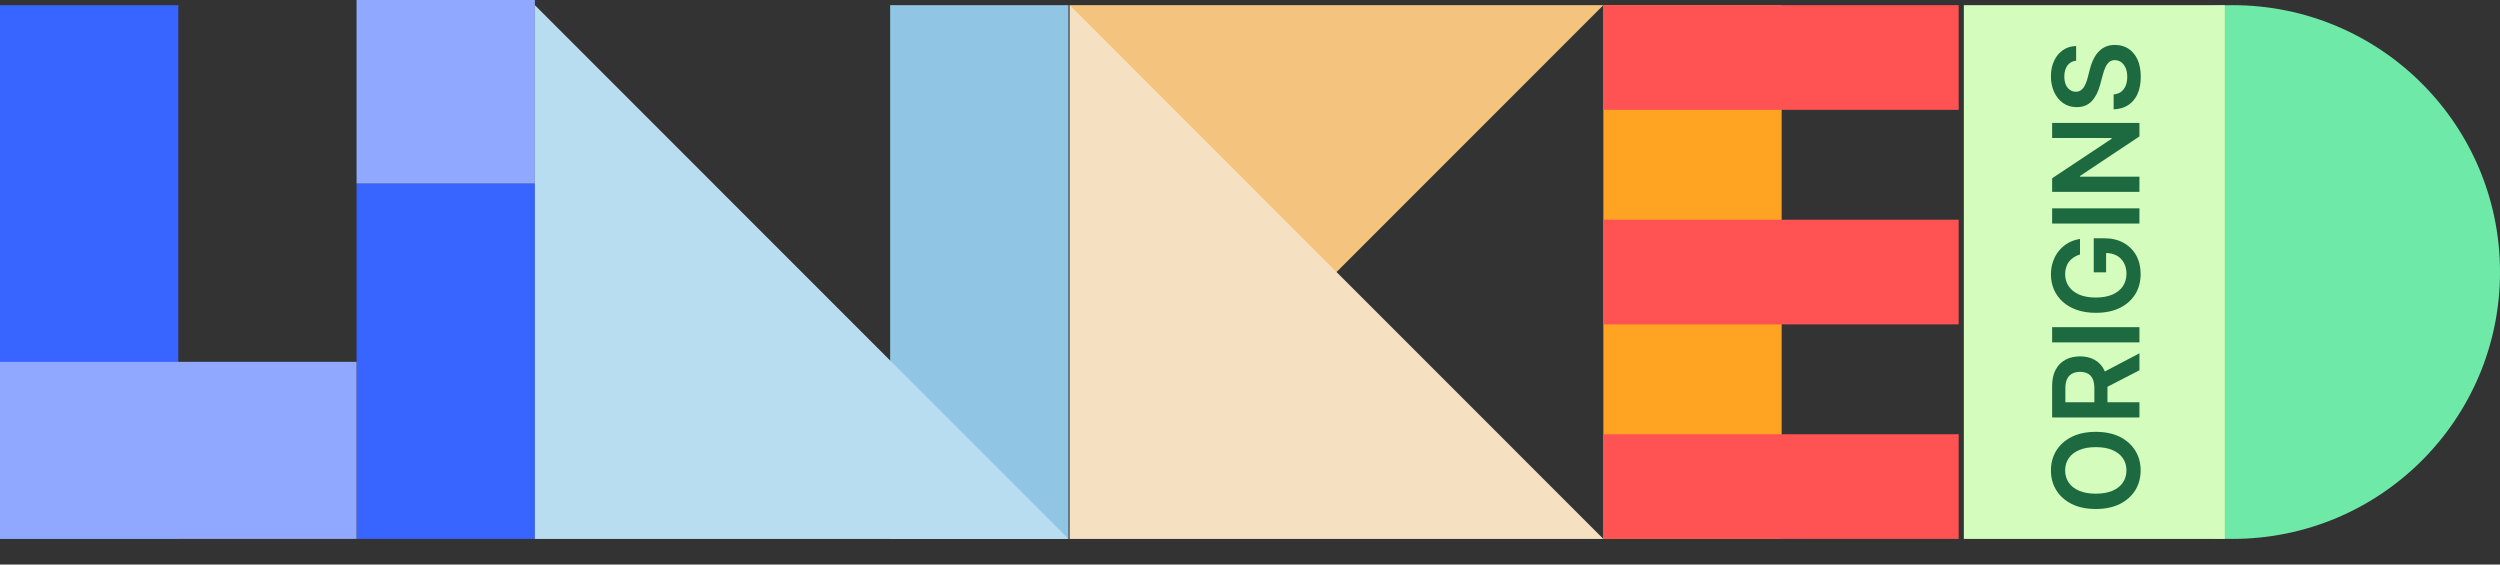 <svg width="62" height="14" viewBox="0 0 62 14" fill="none" xmlns="http://www.w3.org/2000/svg">
<rect x="0" y="0" width="62" height="14" fill="#333333" stroke="none"/>
<path d="M0 0.128H4.422V13.365H0V0.128Z" fill="#3864FF"/>
<path d="M8.843 4.551H13.265V13.365H8.843V4.551Z" fill="#3864FF"/>
<path d="M8.843 0H13.265V4.551H8.843V0Z" fill="#90A8FF"/>
<path d="M22.076 0.128H26.498V13.365H22.076V0.128Z" fill="#90C6E3"/>
<path d="M39.763 0.128H44.185V13.365H39.763V0.128Z" fill="#FFA422"/>
<path d="M13.265 0.128L26.498 13.365H13.265V0.128Z" fill="#B8DDF1"/>
<path d="M39.763 0.128L26.53 13.365V0.128H39.763Z" fill="#F4C37D"/>
<path d="M26.53 0.128L39.763 13.365H26.53V0.128Z" fill="#F5E0C1"/>
<path d="M0 13.365V8.974H8.843V13.365H0Z" fill="#90A8FF"/>
<path d="M39.763 0.128H48.575V2.724H39.763V0.128Z" fill="#FF5353"/>
<path d="M39.763 5.449H48.575V8.045H39.763V5.449Z" fill="#FF5353"/>
<path d="M39.763 10.769H48.575V13.365H39.763V10.769Z" fill="#FF5353"/>
<path d="M62 6.747C62 10.402 59.031 13.365 55.367 13.365C51.704 13.365 48.735 10.402 48.735 6.747C48.735 3.091 51.704 0.128 55.367 0.128C59.031 0.128 62 3.091 62 6.747Z" fill="#6FE9A7"/>
<path d="M48.703 0.128H55.175V13.365H48.703V0.128Z" fill="#D4FCBC"/>
<path d="M51.975 10.71C52.209 10.71 52.409 10.752 52.575 10.835C52.74 10.919 52.867 11.033 52.956 11.177C53.044 11.321 53.088 11.484 53.088 11.666C53.088 11.848 53.044 12.012 52.956 12.156C52.867 12.3 52.739 12.414 52.574 12.498C52.407 12.581 52.208 12.623 51.975 12.623C51.742 12.623 51.543 12.581 51.377 12.498C51.211 12.414 51.084 12.3 50.995 12.156C50.907 12.012 50.863 11.848 50.863 11.666C50.863 11.484 50.907 11.321 50.995 11.177C51.084 11.033 51.211 10.919 51.377 10.835C51.543 10.752 51.742 10.71 51.975 10.71ZM51.975 11.089C51.811 11.089 51.673 11.113 51.56 11.163C51.447 11.212 51.361 11.279 51.303 11.366C51.245 11.453 51.215 11.553 51.215 11.666C51.215 11.779 51.245 11.879 51.303 11.966C51.361 12.053 51.447 12.121 51.56 12.17C51.673 12.219 51.811 12.243 51.975 12.243C52.14 12.243 52.279 12.219 52.392 12.17C52.505 12.121 52.59 12.053 52.649 11.966C52.707 11.879 52.736 11.779 52.736 11.666C52.736 11.553 52.707 11.453 52.649 11.366C52.59 11.279 52.505 11.212 52.392 11.163C52.279 11.113 52.14 11.089 51.975 11.089Z" fill="#1D6940"/>
<path d="M53.058 10.353H50.893V9.572C50.893 9.412 50.922 9.278 50.98 9.17C51.037 9.06 51.118 8.978 51.223 8.922C51.326 8.866 51.447 8.838 51.585 8.838C51.724 8.838 51.845 8.867 51.947 8.924C52.048 8.98 52.127 9.063 52.183 9.173C52.238 9.282 52.265 9.417 52.265 9.577V10.133H51.94V9.628C51.94 9.534 51.926 9.458 51.899 9.398C51.872 9.339 51.832 9.295 51.78 9.266C51.727 9.237 51.662 9.222 51.585 9.222C51.508 9.222 51.443 9.237 51.389 9.266C51.334 9.295 51.292 9.34 51.264 9.399C51.235 9.459 51.221 9.536 51.221 9.63V9.976H53.058V10.353ZM52.077 9.277L53.058 8.762V9.183L52.077 9.689V9.277Z" fill="#1D6940"/>
<path d="M50.893 8.114H53.058V8.491H50.893V8.114Z" fill="#1D6940"/>
<path d="M51.584 6.311C51.527 6.327 51.476 6.351 51.431 6.381C51.385 6.41 51.346 6.445 51.314 6.486C51.281 6.527 51.257 6.574 51.241 6.627C51.224 6.68 51.215 6.737 51.215 6.8C51.215 6.911 51.245 7.011 51.303 7.098C51.362 7.186 51.448 7.255 51.561 7.305C51.674 7.354 51.811 7.379 51.973 7.379C52.137 7.379 52.275 7.354 52.389 7.305C52.502 7.255 52.589 7.187 52.648 7.098C52.706 7.01 52.736 6.908 52.736 6.791C52.736 6.686 52.715 6.594 52.672 6.517C52.63 6.439 52.57 6.379 52.492 6.337C52.414 6.295 52.323 6.274 52.218 6.274L52.231 6.189V6.754H51.925V5.909H52.185C52.37 5.909 52.531 5.947 52.666 6.023C52.801 6.099 52.906 6.203 52.979 6.336C53.051 6.469 53.088 6.621 53.088 6.793C53.088 6.985 53.043 7.154 52.953 7.299C52.863 7.443 52.735 7.556 52.57 7.637C52.403 7.718 52.206 7.758 51.978 7.758C51.803 7.758 51.647 7.734 51.509 7.687C51.372 7.639 51.255 7.572 51.159 7.486C51.063 7.4 50.989 7.299 50.939 7.183C50.889 7.067 50.863 6.941 50.863 6.805C50.863 6.689 50.881 6.582 50.916 6.482C50.951 6.383 51 6.294 51.064 6.217C51.128 6.139 51.204 6.075 51.292 6.025C51.381 5.975 51.478 5.942 51.584 5.926V6.311Z" fill="#1D6940"/>
<path d="M50.893 5.167H53.058V5.544H50.893V5.167Z" fill="#1D6940"/>
<path d="M50.893 3.048H53.058V3.383L51.583 4.364V4.381H53.058V4.759H50.893V4.421L52.369 3.441V3.423H50.893V3.048Z" fill="#1D6940"/>
<path d="M51.488 1.505C51.396 1.515 51.324 1.555 51.272 1.625C51.221 1.695 51.195 1.786 51.195 1.898C51.195 1.976 51.208 2.044 51.232 2.1C51.257 2.156 51.29 2.199 51.333 2.229C51.375 2.259 51.423 2.274 51.477 2.275C51.523 2.275 51.562 2.265 51.595 2.245C51.628 2.225 51.656 2.197 51.679 2.163C51.702 2.128 51.721 2.09 51.736 2.048C51.752 2.006 51.765 1.964 51.776 1.921L51.826 1.726C51.845 1.647 51.871 1.572 51.904 1.499C51.936 1.426 51.977 1.36 52.026 1.303C52.076 1.245 52.135 1.198 52.205 1.165C52.275 1.131 52.356 1.114 52.45 1.114C52.577 1.114 52.689 1.145 52.785 1.207C52.881 1.27 52.956 1.36 53.011 1.478C53.064 1.595 53.091 1.737 53.091 1.904C53.091 2.066 53.065 2.206 53.013 2.326C52.96 2.444 52.884 2.537 52.784 2.604C52.684 2.671 52.562 2.706 52.418 2.712V2.341C52.494 2.335 52.557 2.313 52.607 2.274C52.657 2.234 52.694 2.183 52.719 2.12C52.743 2.057 52.756 1.985 52.756 1.907C52.756 1.825 52.743 1.753 52.718 1.691C52.692 1.629 52.656 1.58 52.61 1.545C52.563 1.51 52.509 1.492 52.447 1.491C52.391 1.492 52.344 1.508 52.307 1.539C52.27 1.57 52.239 1.614 52.214 1.67C52.189 1.725 52.166 1.79 52.147 1.865L52.083 2.102C52.038 2.273 51.968 2.409 51.875 2.509C51.781 2.608 51.657 2.657 51.502 2.657C51.374 2.657 51.263 2.624 51.167 2.557C51.071 2.49 50.996 2.399 50.944 2.284C50.89 2.169 50.863 2.038 50.863 1.893C50.863 1.745 50.89 1.615 50.944 1.504C50.996 1.392 51.07 1.305 51.165 1.241C51.258 1.177 51.366 1.144 51.488 1.142V1.505Z" fill="#1D6940"/>
</svg>
